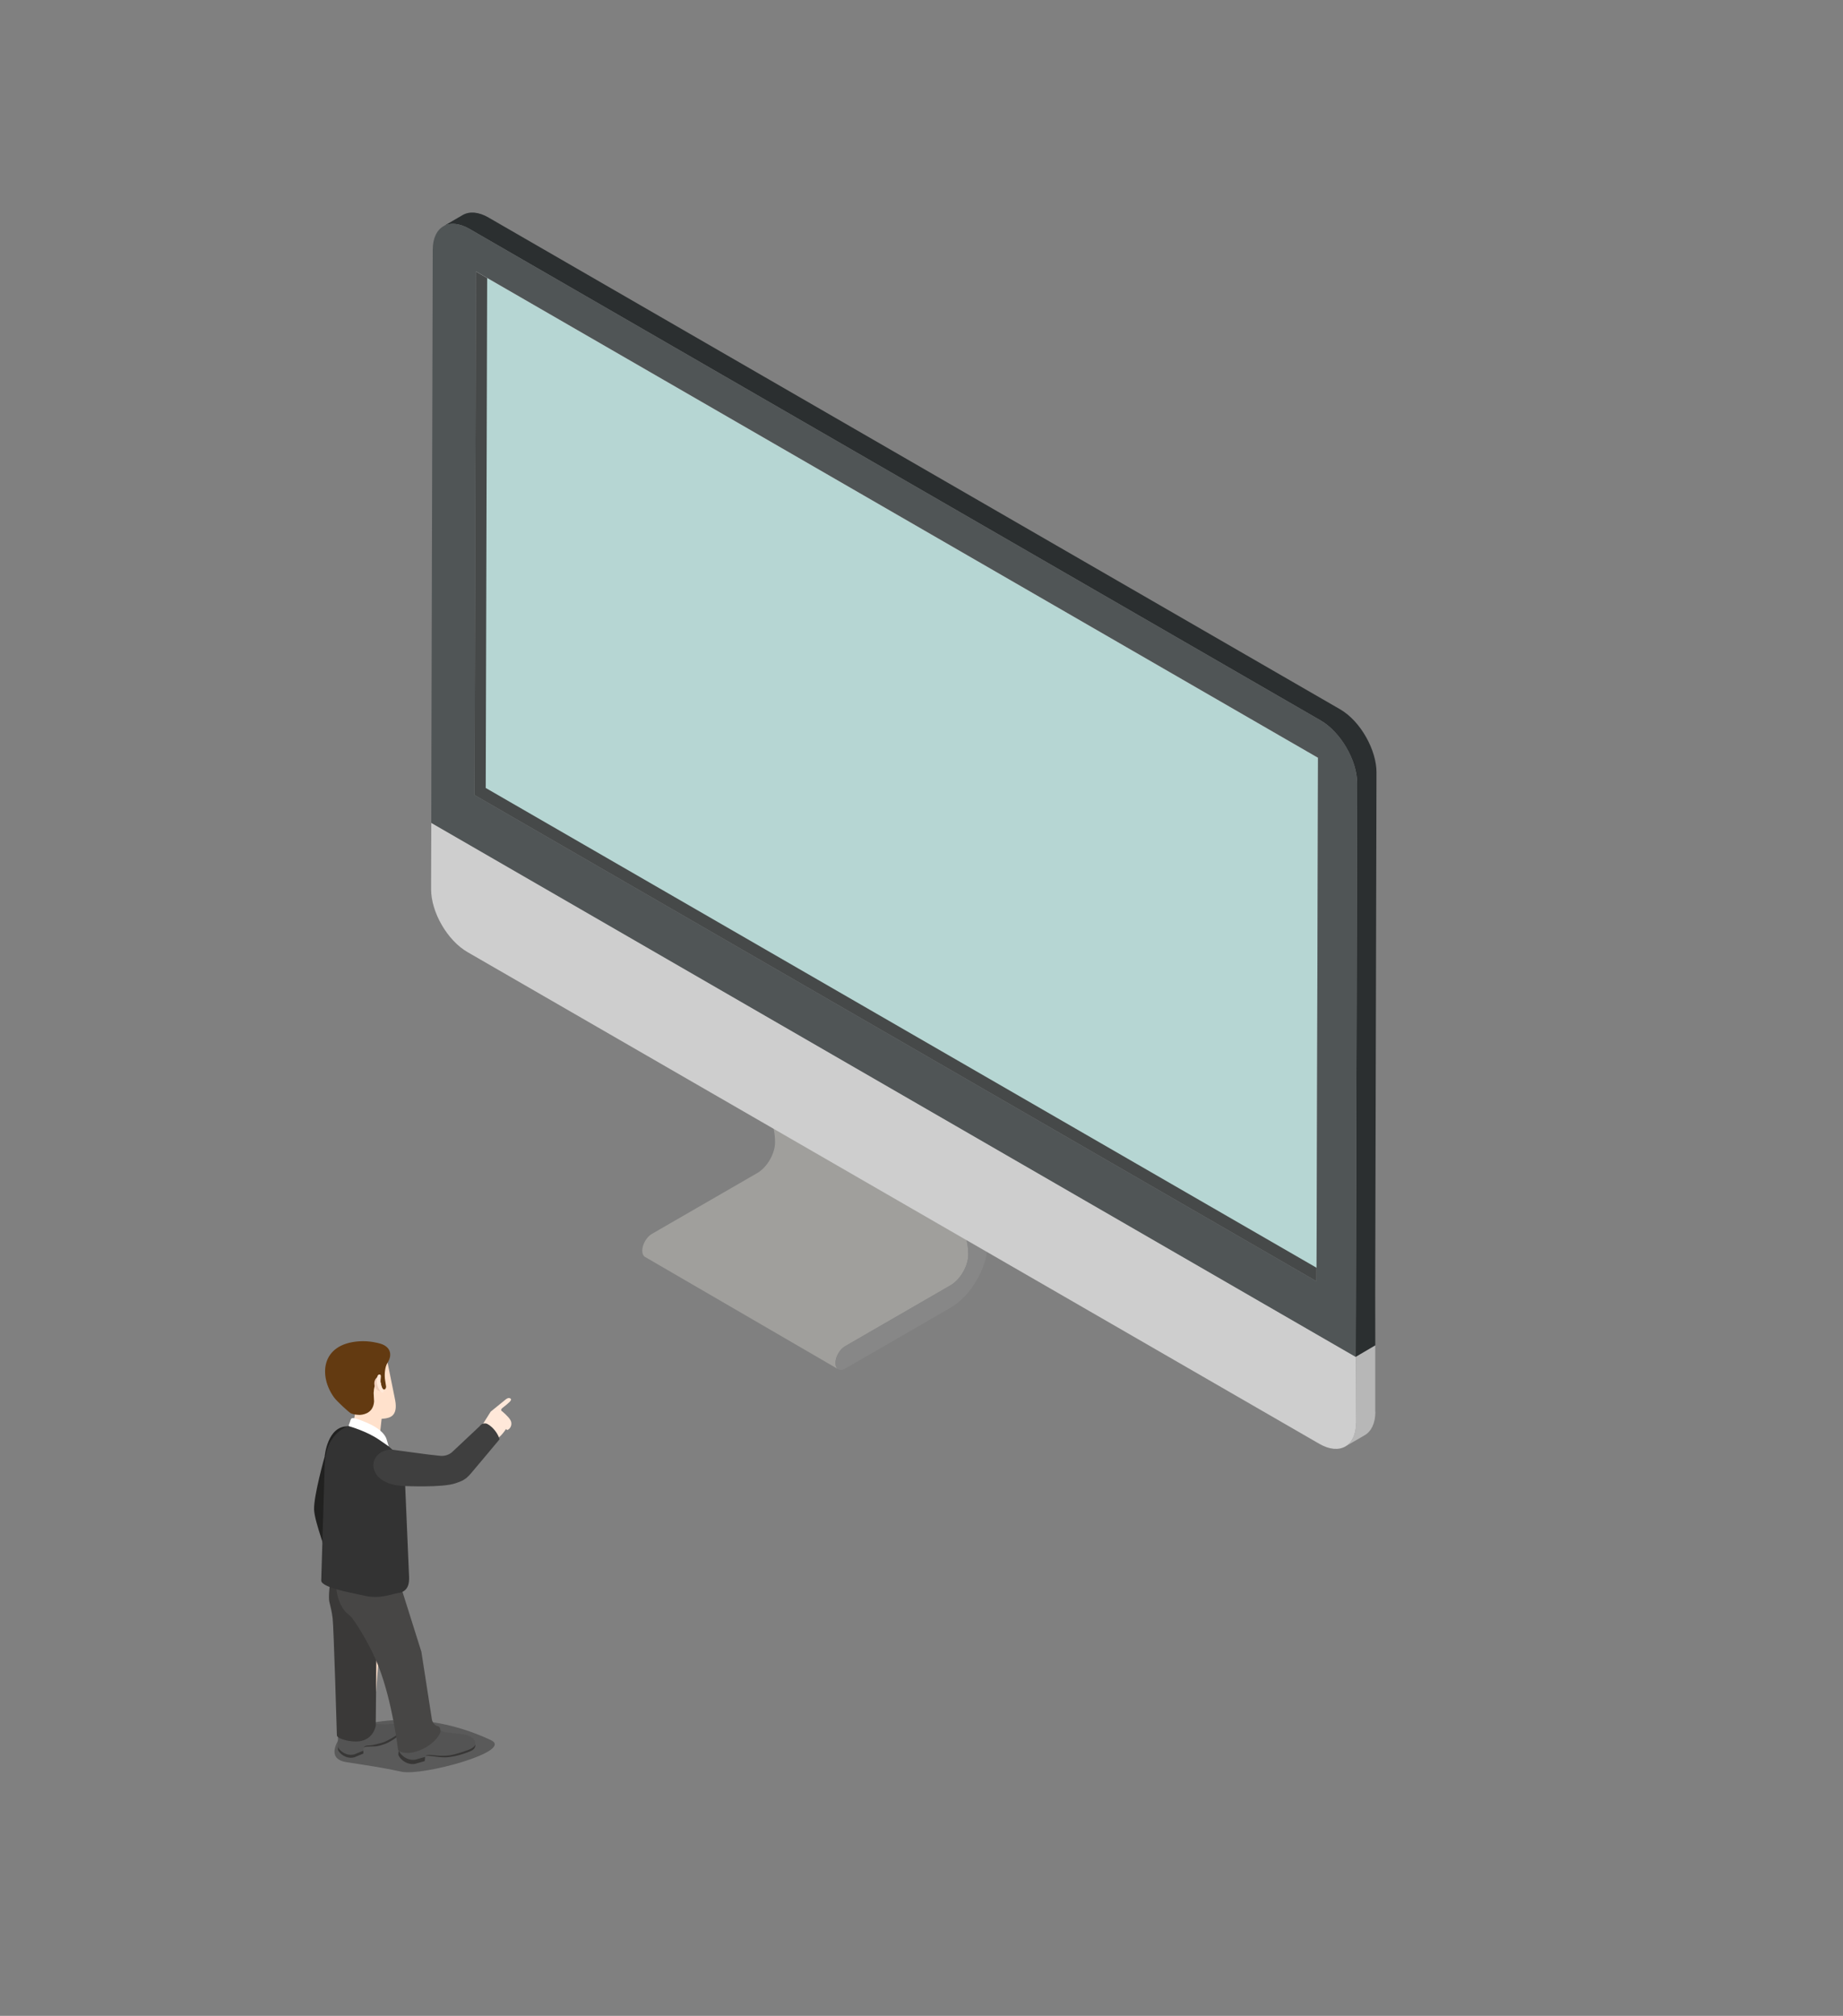 <svg id="eua7cmrp6boj1" xmlns="http://www.w3.org/2000/svg" xmlns:xlink="http://www.w3.org/1999/xlink" viewBox="0 0 646.512 706.977" shape-rendering="geometricPrecision" text-rendering="geometricPrecision" width="646.512" height="706.977"><rect x="0" y="0" width="646.512" height="706.977" fill="#808080" stroke="none"/><style><![CDATA[#eua7cmrp6boj47 {animation: eua7cmrp6boj47_c_o 9000ms linear infinite normal forwards}@keyframes eua7cmrp6boj47_c_o { 0% {opacity: 0} 5.556% {opacity: 0} 27.778% {opacity: 0} 44.444% {opacity: 1} 61.111% {opacity: 1} 88.889% {opacity: 1} 100% {opacity: 0} }#eua7cmrp6boj62 {animation: eua7cmrp6boj62_c_o 9000ms linear infinite normal forwards}@keyframes eua7cmrp6boj62_c_o { 0% {opacity: 0} 5.556% {opacity: 0} 22.222% {opacity: 0} 38.889% {opacity: 1} 61.111% {opacity: 1} 88.889% {opacity: 1} 100% {opacity: 0} }#eua7cmrp6boj75 {animation: eua7cmrp6boj75_c_o 9000ms linear infinite normal forwards}@keyframes eua7cmrp6boj75_c_o { 0% {opacity: 0} 5.556% {opacity: 0} 16.667% {opacity: 0} 33.333% {opacity: 1} 61.111% {opacity: 1} 88.889% {opacity: 1} 100% {opacity: 0} }#eua7cmrp6boj105 {animation: eua7cmrp6boj105_c_o 9000ms linear infinite normal forwards}@keyframes eua7cmrp6boj105_c_o { 0% {opacity: 0} 5.556% {opacity: 0} 22.222% {opacity: 1} 61.111% {opacity: 1} 88.889% {opacity: 1} 100% {opacity: 0} }#eua7cmrp6boj146 {animation: eua7cmrp6boj146_c_o 9000ms linear infinite normal forwards}@keyframes eua7cmrp6boj146_c_o { 0% {opacity: 0} 5.556% {opacity: 0} 44.444% {opacity: 0} 61.111% {opacity: 1} 88.889% {opacity: 1} 100% {opacity: 0} }]]></style><defs><clipPath id="eua7cmrp6boj2"><use id="eua7cmrp6boj3" width="36.082" height="30.769" xlink:href="#null"/></clipPath><clipPath id="eua7cmrp6boj4"><use id="eua7cmrp6boj5" width="39.624" height="13.857" xlink:href="#null"/></clipPath><clipPath id="eua7cmrp6boj6"><use id="eua7cmrp6boj7" width="27.663" height="74.771" xlink:href="#null"/></clipPath><clipPath id="eua7cmrp6boj8"><use id="eua7cmrp6boj9" width="39.875" height="13.795" xlink:href="#null"/></clipPath><clipPath id="eua7cmrp6boj10"><use id="eua7cmrp6boj11" width="47.533" height="16.577" xlink:href="#null"/></clipPath><clipPath id="eua7cmrp6boj12"><use id="eua7cmrp6boj13" width="44.706" height="97.27" xlink:href="#null"/></clipPath><clipPath id="eua7cmrp6boj14"><use id="eua7cmrp6boj15" width="53.765" height="124.41" xlink:href="#null"/></clipPath><path id="eua7cmrp6boj16" d="M407.315,438.539C414.514,447.099,421.719,455.653,428.93,464.202C427.996,463.097,425.693,463.171,422.741,464.628C415.538,456.079,408.342,447.524,401.146,438.969C404.088,437.511,406.387,437.434,407.315,438.539Z" fill="rgb(0,0,0)" stroke="none" stroke-width="1"/><clipPath id="eua7cmrp6boj17"><use id="eua7cmrp6boj18" width="27.784" height="26.845" xlink:href="#null"/></clipPath><clipPath id="eua7cmrp6boj19"><use id="eua7cmrp6boj20" width="30.734" height="37.45" xlink:href="#null"/></clipPath></defs><g id="eua7cmrp6boj21"><g id="eua7cmrp6boj22"><g id="eua7cmrp6boj23"><g id="eua7cmrp6boj24"><g id="eua7cmrp6boj25"><path id="eua7cmrp6boj26" d="M333.76,427.191L265.985,387.807C269.722,389.915,271.87,394.586,271.889,400.609C271.897,404.559,269.103,409.399,265.649,411.394L228.688,432.736C226.803,433.82,225.295,436.462,225.301,438.622C225.301,439.705,225.682,440.47,226.296,440.825L294.069,480.209C293.456,479.853,293.074,479.09,293.074,478.007C293.069,475.846,294.577,473.203,296.46,472.121L333.414,450.779C336.877,448.782,339.669,443.941,339.658,439.994C339.645,433.978,337.499,429.3,333.76,427.191Z" fill="rgb(160,159,156)" stroke="none" stroke-width="1"/><g id="eua7cmrp6boj27"><polygon id="eua7cmrp6boj28" points="307.896,405.263 240.122,365.878 235.326,374.203 303.101,413.59" fill="rgb(33,37,37)" stroke="none" stroke-width="1"/></g><g id="eua7cmrp6boj29"><polygon id="eua7cmrp6boj30" points="355.794,432.558 288.018,393.174 240.122,365.878 307.896,405.263" fill="rgb(28,30,31)" stroke="none" stroke-width="1"/></g><g id="eua7cmrp6boj31"><path id="eua7cmrp6boj32" d="M290.676,391.558L285.881,399.885L333.759,427.192C337.498,429.3,339.644,433.978,339.657,439.995C339.668,443.942,336.876,448.783,333.413,450.78L296.459,472.122C294.576,473.204,293.067,475.847,293.073,478.008C293.08,480.173,294.594,481.063,296.479,479.974L333.439,458.638C340.639,454.474,346.499,444.339,346.473,436.063C346.449,427.975,343.562,421.702,338.572,418.852L290.676,391.558Z" fill="rgb(135,135,135)" stroke="none" stroke-width="1"/></g><path id="eua7cmrp6boj33" d="M162.312,75.422L155.531,79.36C157.861,78.007,161.078,78.195,164.635,80.249L171.409,76.311C167.859,74.258,164.635,74.069,162.312,75.422Z" fill="rgb(105,110,112)" stroke="none" stroke-width="1"/><polygon id="eua7cmrp6boj34" points="173.223,274.877 173.75,91.292 166.969,95.229 166.45,278.815 461.819,449.348 468.593,445.411" fill="rgb(70,73,73)" stroke="none" stroke-width="1"/><path id="eua7cmrp6boj35" d="M482.423,495.143L482.423,471.792L475.612,475.799L475.649,499.105L475.695,499.075C475.68,503.105,474.256,505.943,471.962,507.273L478.743,503.335C481.038,501.995,482.461,499.153,482.473,495.118L482.423,495.143Z" fill="rgb(183,183,183)" stroke="none" stroke-width="1"/><g id="eua7cmrp6boj36"><path id="eua7cmrp6boj37" d="M475.579,475.809L151.293,288.582L151.225,311.796C151.205,319.927,156.933,329.832,164.015,333.918L279.066,400.315L348.633,440.463L462.847,506.378C469.929,510.464,475.674,507.186,475.7,499.053L475.579,475.809Z" fill="rgb(206,206,206)" stroke="none" stroke-width="1"/></g><g id="eua7cmrp6boj38"><polygon id="eua7cmrp6boj39" points="170.908,92.756 170.388,276.349 465.757,446.874 466.277,263.289" fill="rgb(182,214,211)" stroke="none" stroke-width="1"/></g><g id="eua7cmrp6boj40"><polygon id="eua7cmrp6boj41" points="461.819,449.348 468.593,445.411 469.113,261.825 462.339,265.763" fill="rgb(170,170,170)" stroke="none" stroke-width="1"/></g><g id="eua7cmrp6boj42"><polygon id="eua7cmrp6boj43" points="462.339,265.763 469.113,261.825 173.75,91.292 166.969,95.229" fill="rgb(242,242,242)" stroke="none" stroke-width="1"/></g><path id="eua7cmrp6boj44" d="M482.866,270.846C482.889,263.315,477.483,253.029,470.095,248.753L171.409,76.311C167.859,74.258,164.635,74.069,162.312,75.422L155.531,79.36C157.861,78.007,161.078,78.195,164.635,80.249L463.317,252.691C470.056,256.58,476.113,266.532,476.088,274.784L475.631,457.419L475.561,475.849L482.442,471.811L482.412,453.479L482.866,270.846Z" fill="rgb(43,47,48)" stroke="none" stroke-width="1"/><g id="eua7cmrp6boj45"><path id="eua7cmrp6boj46" d="M463.316,252.691C470.396,256.78,476.112,266.67,476.087,274.784L475.63,457.419L475.623,460.617L475.611,475.899L151.293,288.582C151.304,285.79,151.181,307.707,151.801,87.561C151.825,79.447,157.573,76.174,164.635,80.249L463.316,252.691ZM166.45,278.815L461.82,449.348L462.34,265.764L166.969,95.229L166.45,278.815L166.45,278.815Z" fill="rgb(80,85,86)" stroke="none" stroke-width="1"/></g></g><g id="eua7cmrp6boj47" opacity="0"><g id="eua7cmrp6boj48"><path id="eua7cmrp6boj49" d="M222.302,233.38C225.263,245.738,233.922,258.44,244.17,264.355C246.66,265.793,249.059,266.724,251.305,267.179L262.239,312.841L265.007,324.402C257.965,322.951,250.824,320.071,243.81,316.021C214.99,299.383,188.251,262.971,178.682,224.404L182.595,225.209L222.302,233.38Z" fill="rgb(33,121,170)" stroke="none" stroke-width="1"/></g><g id="eua7cmrp6boj50"><path id="eua7cmrp6boj51" d="M186.333,170.781L192.102,177.517L223.593,214.275C222.08,216.924,221.223,220.393,221.212,224.577C221.205,227.425,221.587,230.393,222.303,233.38L182.595,225.21C177.536,204.25,178.396,184.488,186.333,170.781Z" fill="rgb(214,58,58)" stroke="none" stroke-width="1"/></g><g id="eua7cmrp6boj52"><path id="eua7cmrp6boj53" d="M260.45,266.02L285.705,309.763C279.209,313.519,271.192,314.655,262.239,312.842L251.305,267.18C254.789,267.888,257.91,267.458,260.45,266.02Z" fill="rgb(33,121,170)" stroke="none" stroke-width="1"/></g><g id="eua7cmrp6boj54"><path id="eua7cmrp6boj55" d="M244.32,211.409C250.698,215.091,256.46,221.4,260.616,228.618C264.75,235.801,267.298,243.883,267.279,251.175C267.258,258.502,264.651,263.642,260.449,266.02C257.909,267.459,254.788,267.889,251.304,267.18C249.058,266.724,246.659,265.794,244.169,264.356C233.921,258.441,225.263,245.739,222.301,233.381C221.584,230.394,221.203,227.426,221.21,224.578C221.222,220.394,222.079,216.926,223.591,214.276C227.369,207.667,235.237,206.165,244.32,211.409Z" fill="rgb(199,229,216)" stroke="none" stroke-width="1"/></g><g id="eua7cmrp6boj56"><path id="eua7cmrp6boj57" d="M244.423,170.938L244.32,211.408C235.237,206.164,227.368,207.667,223.592,214.275L192.101,177.517C201.869,161.319,221.651,157.791,244.423,170.938Z" fill="rgb(239,204,58)" stroke="none" stroke-width="1"/></g><g id="eua7cmrp6boj58"><path id="eua7cmrp6boj59" d="M244.453,164.36C262.165,174.586,278.198,191.976,289.899,211.93L260.617,228.617C256.46,221.399,250.699,215.09,244.321,211.408L244.434,170.944L244.453,164.36Z" fill="rgb(33,121,170)" stroke="none" stroke-width="1"/></g><g id="eua7cmrp6boj60"><path id="eua7cmrp6boj61" d="M293.745,209.738C321.039,257.015,321.084,307.98,294.027,324.177L285.704,309.762L260.45,266.02C264.651,263.642,267.259,258.502,267.28,251.175C267.3,243.883,264.752,235.8,260.617,228.618L289.899,211.931L293.745,209.738Z" fill="rgb(247,139,11)" stroke="none" stroke-width="1"/></g></g><g id="eua7cmrp6boj62" opacity="0"><g id="eua7cmrp6boj63"><path id="eua7cmrp6boj64" d="M398.38,381.971C401.082,386.082,404.536,389.608,408.312,391.786C409.401,392.414,410.465,392.9,411.492,393.254L413.746,402.527C411.944,401.998,410.097,401.189,408.226,400.109C402.627,396.877,397.336,391.536,393.164,384.944L398.38,381.971Z" fill="rgb(45,62,80)" stroke="none" stroke-width="1"/></g><g id="eua7cmrp6boj65"><path id="eua7cmrp6boj66" d="M392.72,366.638C393.038,370.348,394.243,374.266,396.069,377.942L390.843,380.92C387.598,374.734,385.681,368.278,385.333,362.373L392.72,366.638Z" fill="rgb(53,152,219)" stroke="none" stroke-width="1"/></g><g id="eua7cmrp6boj67"><path id="eua7cmrp6boj68" d="M406.646,346.242L406.623,354.711C399.296,351.442,393.478,354.824,392.72,362.845L385.33,358.58C385.717,352.394,388.076,347.798,392.074,345.52C396.019,343.267,401.144,343.536,406.646,346.242Z" fill="rgb(232,76,61)" stroke="none" stroke-width="1"/></g><g id="eua7cmrp6boj69"><path id="eua7cmrp6boj70" d="M421.443,391.278L427.912,398.829C426.963,400.052,425.835,401.034,424.551,401.772C422.331,403.036,419.761,403.511,416.886,403.181L414.63,393.913C417.411,394.119,419.772,393.185,421.443,391.278Z" fill="rgb(249,153,31)" stroke="none" stroke-width="1"/></g><g id="eua7cmrp6boj71"><path id="eua7cmrp6boj72" d="M420.278,357.821C421.879,359.858,423.358,362.045,424.688,364.345C431.415,375.996,433.247,388.598,429.475,396.367L422.986,388.791C423.696,387.145,424.092,385.134,424.099,382.79C424.118,376.408,421.248,369.135,416.911,363.409L420.278,357.821Z" fill="rgb(20,167,151)" stroke="none" stroke-width="1"/></g><g id="eua7cmrp6boj73"><path id="eua7cmrp6boj74" d="M409.938,348.135C412.477,349.802,414.979,351.927,417.312,354.403L413.956,359.986C412.682,358.696,411.326,357.547,409.915,356.577L409.938,348.135Z" fill="rgb(45,62,80)" stroke="none" stroke-width="1"/></g></g><g id="eua7cmrp6boj75" opacity="0"><g id="eua7cmrp6boj76"><g id="eua7cmrp6boj77"><polygon id="eua7cmrp6boj78" points="365.567,284.166 365.517,302.133 353.65,295.282 353.702,277.315" fill="rgb(45,62,80)" stroke="none" stroke-width="1"/></g><g id="eua7cmrp6boj79"><polygon id="eua7cmrp6boj80" points="350.598,230.518 350.42,293.417 349.477,292.872 349.471,294.907 350.413,295.451 348.718,294.471 348.9,229.539" fill="rgb(24,33,43)" stroke="none" stroke-width="1"/></g><g id="eua7cmrp6boj81"><polygon id="eua7cmrp6boj82" points="383.041,268.951 382.918,312.18 371.051,305.328 371.173,262.099" fill="rgb(249,153,31)" stroke="none" stroke-width="1"/></g><g id="eua7cmrp6boj83"><polygon id="eua7cmrp6boj84" points="400.425,286.959 400.325,322.229 388.45,315.375 388.55,280.103" fill="rgb(53,152,219)" stroke="none" stroke-width="1"/></g><g id="eua7cmrp6boj85"><polygon id="eua7cmrp6boj86" points="438.559,344.303 438.553,346.338 350.413,295.451 349.471,294.907 349.477,292.872 350.42,293.417 353.65,295.282 365.517,302.133 371.051,305.328 382.918,312.18 388.45,315.375 400.325,322.229 405.859,325.424 417.725,332.275 423.259,335.47 435.125,342.322" fill="rgb(24,33,43)" stroke="none" stroke-width="1"/></g><g id="eua7cmrp6boj87"><polygon id="eua7cmrp6boj88" points="417.885,275.913 417.725,332.275 405.859,325.424 406.019,269.061" fill="rgb(235,75,72)" stroke="none" stroke-width="1"/></g><g id="eua7cmrp6boj89"><polygon id="eua7cmrp6boj90" points="435.328,270.9 435.125,342.322 423.259,335.47 423.461,264.048" fill="rgb(126,40,39)" stroke="none" stroke-width="1"/></g></g><g id="eua7cmrp6boj91"><polygon id="eua7cmrp6boj92" points="345.723,228.284 345.716,230.458 341.47,228.006 341.475,225.832" fill="rgb(111,111,111)" stroke="none" stroke-width="1"/></g><g id="eua7cmrp6boj93"><polygon id="eua7cmrp6boj94" points="345.694,238.648 345.687,240.822 341.44,238.37 341.446,236.196" fill="rgb(111,111,111)" stroke="none" stroke-width="1"/></g><g id="eua7cmrp6boj95"><polygon id="eua7cmrp6boj96" points="345.663,249.006 345.657,251.188 341.41,248.735 341.416,246.553" fill="rgb(111,111,111)" stroke="none" stroke-width="1"/></g><g id="eua7cmrp6boj97"><polygon id="eua7cmrp6boj98" points="345.634,259.37 345.628,261.551 341.382,259.099 341.388,256.918" fill="rgb(111,111,111)" stroke="none" stroke-width="1"/></g><g id="eua7cmrp6boj99"><polygon id="eua7cmrp6boj100" points="345.605,269.735 345.599,271.916 341.352,269.465 341.357,267.283" fill="rgb(111,111,111)" stroke="none" stroke-width="1"/></g><g id="eua7cmrp6boj101"><polygon id="eua7cmrp6boj102" points="345.576,280.099 345.569,282.272 341.321,279.821 341.327,277.646" fill="rgb(111,111,111)" stroke="none" stroke-width="1"/></g><g id="eua7cmrp6boj103"><polygon id="eua7cmrp6boj104" points="345.545,290.463 345.541,292.638 341.293,290.185 341.299,288.011" fill="rgb(111,111,111)" stroke="none" stroke-width="1"/></g></g><g id="eua7cmrp6boj105" opacity="0"><g id="eua7cmrp6boj106"><g id="eua7cmrp6boj107"><path id="eua7cmrp6boj108" d="M340.968,318.179L340.908,338.602L358.762,348.908C358.731,360.195,350.741,364.747,340.919,359.077C331.105,353.409,323.166,339.66,323.198,328.375C323.23,317.127,331.177,312.57,340.968,318.179Z" fill="rgb(221,98,88)" stroke="none" stroke-width="1"/></g></g><g id="eua7cmrp6boj109"><g id="eua7cmrp6boj110"><path id="eua7cmrp6boj111" d="M343.986,316.536C353.806,322.206,361.74,335.945,361.708,347.229L343.855,336.921L343.913,316.499L343.986,316.536Z" fill="rgb(106,194,206)" stroke="none" stroke-width="1"/></g></g></g></g></g><g id="eua7cmrp6boj112"><path id="eua7cmrp6boj113" d="M119.735,608.707C119.735,608.707,113.277,616.714,121.544,618.005C129.811,619.296,133.685,619.813,140.919,621.364C148.152,622.915,180.546,614.172,172.176,610.257C144.018,597.082,120.51,605.865,119.735,608.707Z" opacity="0.3" fill="rgb(0,0,0)" stroke="none" stroke-width="1"/><g id="eua7cmrp6boj114"><g id="eua7cmrp6boj115"><path id="eua7cmrp6boj116" d="M153.275,605.779C153.275,605.779,154.132,607.085,156.183,607.47C157.449,607.704,161.614,608.139,161.614,608.139C163.68,608.349,166.194,608.955,166.63,610.975C166.63,610.975,166.792,611.991,166.725,612.319C166.49,613.46,165.397,613.928,164.068,614.432C164.068,614.432,161.652,615.346,159.573,615.773C156.891,616.324,155.4,616.277,153.451,616.02C153.451,616.02,150.99,615.65,150.001,615.666C148.905,615.685,149.106,616.48,149,617.513L145.531,618.493C142.051,619.01,139.678,615.917,139.758,615.124L140.546,607.434L153.275,605.779Z" fill="rgb(84,84,84)" stroke="none" stroke-width="1"/><g id="eua7cmrp6boj117"><path id="eua7cmrp6boj118" d="M151.221,615.483C152.161,615.558,154.888,615.991,157.655,615.616C160.272,615.261,164.459,613.639,164.459,613.639C165.636,613.195,166.631,612.448,166.703,611.764C166.728,612.025,166.743,612.292,166.711,612.435C166.479,613.574,165.386,614.044,164.059,614.548C164.059,614.548,161.64,615.462,159.565,615.889C156.879,616.44,155.388,616.389,153.441,616.134C153.441,616.134,150.617,615.791,150.514,615.779C149.864,615.693,149.226,615.879,149.217,615.996C149.236,615.938,149.485,615.341,151.221,615.483Z" fill="rgb(56,55,54)" stroke="none" stroke-width="1"/><path id="eua7cmrp6boj119" d="M145.68,617.132L149.119,616.157C149.088,616.501,149.02,617.301,148.988,617.626L145.518,618.612C142.039,619.125,139.668,616.03,139.748,615.238L139.907,613.763C139.826,614.556,142.199,617.648,145.68,617.132Z" fill="rgb(56,55,54)" stroke="none" stroke-width="1"/></g></g><g id="eua7cmrp6boj120"><path id="eua7cmrp6boj121" d="M130.351,602.44C130.351,602.44,130.634,604.467,132.596,604.639C133.805,604.743,135.554,604.791,135.554,604.791C137.626,604.404,140.219,604.442,140.697,605.984C140.697,605.984,140.916,606.588,140.884,606.917C140.776,608.053,141.178,607.103,139.625,608.489C139.625,608.489,136.674,610.713,134.853,611.57C132.56,612.649,131.376,612.689,130.637,612.612C130.637,612.612,129.154,612.318,128.227,612.432C127.2,612.557,127.463,613.856,127.463,614.872L124.302,616.18C121.083,617.033,118.56,614.245,118.56,613.462L118.56,605.329L130.351,602.44Z" fill="rgb(84,84,84)" stroke="none" stroke-width="1"/><g id="eua7cmrp6boj122"><path id="eua7cmrp6boj123" d="M129.353,612.132C130.241,612.113,131.27,611.961,133.927,611.225C136.146,610.611,139.403,608.338,139.403,608.338C140.179,607.759,140.812,607.051,140.809,606.379C140.857,606.63,140.874,606.89,140.883,607.032C140.954,608.068,140.049,608.636,139.302,609.155C139.302,609.155,136.76,611.063,134.852,611.687C132.385,612.497,132.005,612.417,130.893,612.458C130.893,612.458,129.486,612.523,128.554,612.566C128.135,612.585,127.553,612.83,127.553,612.944C127.572,612.889,127.71,612.165,129.353,612.132Z" fill="rgb(56,55,54)" stroke="none" stroke-width="1"/><path id="eua7cmrp6boj124" d="M124.301,615.273L127.435,613.976C127.439,614.31,127.462,614.663,127.462,614.988L124.301,616.295C121.082,617.145,118.559,614.361,118.559,613.578L118.559,612.555C118.559,613.338,121.083,616.122,124.301,615.273Z" fill="rgb(56,55,54)" stroke="none" stroke-width="1"/></g></g><g id="eua7cmrp6boj125"><path id="eua7cmrp6boj126" d="M119.711,555.335C119.782,556.75,121.735,557.583,123.023,557.518C123.473,557.497,123.873,560.137,124.582,561.094C125.328,562.102,126.369,561.424,126.529,561.106C126.654,560.859,125.278,557.043,124.967,556.07C123.932,552.826,122.603,552.773,121.314,552.837C120.028,552.896,119.642,553.921,119.711,555.335Z" fill="rgb(255,232,217)" stroke="none" stroke-width="1"/><path id="eua7cmrp6boj127" d="M119.936,552.432C118.485,552.445,115.678,549.676,115.678,549.676C115.678,549.676,115.617,549.318,115.512,548.693C114.92,545.163,110.319,533.849,110.178,529.4C110.025,524.518,113.893,510.851,113.893,510.851C113.893,510.851,114.76,499.931,122.159,500.235C126.629,500.421,124.312,506.837,124.354,510.752C124.389,513.834,122.807,529.482,122.807,529.482L123.794,548.706C123.793,548.705,122.767,552.405,119.936,552.432Z" fill="rgb(33,33,32)" stroke="none" stroke-width="1"/><path id="eua7cmrp6boj128" d="M117.977,553.042L121.689,552.817L123.311,557.144L123.345,557.866L123.063,563.647C123.063,563.647,123.147,566.437,120.188,566.621C118.253,566.736,119.978,566.632,119.978,566.632C117.328,566.793,116.949,563.955,116.949,563.955L115.895,556.56C115.766,554.986,116.274,553.146,117.977,553.042Z" fill="rgb(255,232,217)" stroke="none" stroke-width="1"/><path id="eua7cmrp6boj129" d="M124.553,552.946C124.562,553.594,123.141,554.88,121.238,555.074C118.764,555.328,117.595,554.87,117.595,554.87C116.447,554.482,115.817,554.037,115.718,553.227C115.718,553.227,115.339,550.247,115.265,549.304C115.218,548.695,115.512,548.692,115.512,548.692C115.512,548.692,115.567,549.173,115.67,549.341C116.049,549.975,117.111,550.818,119.543,550.875C123.367,550.964,123.794,548.704,123.794,548.704C124.351,548.7,124.535,548.945,124.515,549.588L124.553,552.946Z" fill="rgb(228,239,244)" stroke="none" stroke-width="1"/></g><path id="eua7cmrp6boj130" d="M116.839,553.126C116.839,553.126,115.104,544.98,125.195,544.98C133.188,544.98,133.188,553.465,133.188,553.465L129.146,607.498L119.165,607.498L116.839,553.126Z" fill="rgb(232,197,172)" stroke="none" stroke-width="1"/><path id="eua7cmrp6boj131" d="M128.241,474.549L134.954,472.912L138.496,490.429C139.61,495.428,137.752,496.767,136.267,497.205C133.182,498.117,129.25,497.358,127.23,496.83C123.314,495.808,121.739,490.043,121.578,489.585L117.226,478.452L128.241,474.549Z" fill="rgb(255,225,204)" stroke="none" stroke-width="1"/><path id="eua7cmrp6boj132" d="M123.699,500.62L125.548,489.988L134.486,492.068L133.331,502.392C133.331,503.863,138.916,516.558,138.916,521.127L122.026,515.698C122.026,513.753,123.699,500.62,123.699,500.62Z" fill="rgb(255,225,204)" stroke="none" stroke-width="1"/><path id="eua7cmrp6boj133" d="M135.817,540.305L135.817,544.981C135.817,548.455,134.988,554.344,134.988,554.344L119.014,554.953C117.002,554.548,116.241,551.802,116.241,549.035L116.241,540.305L135.817,540.305Z" fill="rgb(20,84,109)" stroke="none" stroke-width="1"/><path id="eua7cmrp6boj134" d="M116.839,553.126C116.839,553.126,117.502,547.465,124.544,547.465C125.483,547.465,124.544,547.455,127.318,547.463C134.049,547.484,134.989,554.344,134.989,554.344L130.794,607.3L120.107,607.499L116.839,553.126Z" fill="rgb(255,225,204)" stroke="none" stroke-width="1"/><path id="eua7cmrp6boj135" d="M132.766,471.057C137.082,472.02,137.792,475.136,135.892,478.029C135.028,479.343,134.771,482.158,135.105,484.132L135.399,485.999C135.614,486.646,135.019,487.861,134.267,487.042C133.426,486.125,133.973,485.082,133.333,484.677C132.688,484.264,131.277,484.464,131.069,488.495L131.223,491.526C130.96,495.084,128.365,496.061,126.323,496.214C126.323,496.214,124.241,496.26,123.007,495.612C122.404,495.297,118.225,491.523,117.173,490.075C111.864,482.772,112.367,471.342,125.973,470.406C129.639,470.154,132.766,471.057,132.766,471.057Z" fill="rgb(99,58,17)" stroke="none" stroke-width="1"/><path id="eua7cmrp6boj136" d="M132.321,549.727L131.804,605.266C131.804,605.266,130.951,610.755,124.893,610.755C121.504,610.755,118.267,609.566,118.177,608.625C118.177,608.625,117.062,570.394,116.683,567.55C116.304,564.71,116.175,564.578,115.53,561.737C114.884,558.895,116.821,547.79,116.821,547.79L132.321,549.727Z" fill="rgb(58,57,56)" stroke="none" stroke-width="1"/><path id="eua7cmrp6boj137" d="M139.807,553.868L147.82,579.304L151.501,603.004C151.521,602.969,151.744,604.992,153.73,605.44C154.304,605.57,154.575,606.578,154.521,607.316C154.448,608.301,151.597,612.973,144.957,614.562C142.935,615.041,139.603,614.68,139.603,613.453C139.603,613.453,137.667,597.019,132.903,584.728C129.186,575.141,123.736,567.744,123.453,567.378C122.807,566.538,121.559,565.826,120.784,564.794C117.219,560.039,117.942,553.815,117.942,553.815L139.807,553.868Z" fill="rgb(71,70,69)" stroke="none" stroke-width="1"/><path id="eua7cmrp6boj138" d="M139.417,510.019C141.391,512.056,142.152,514.315,142.152,521.475L143.512,553.293C143.512,554.537,143.614,558.244,139.568,558.709C137.554,558.936,133.178,561.042,127.244,559.484C125.358,558.99,112.685,556.944,112.685,554.323L113.891,514.026C114.194,501.585,123.007,499.926,123.007,499.926L131.526,502.903L139.417,510.019Z" fill="rgb(51,51,51)" stroke="none" stroke-width="1"/><g id="eua7cmrp6boj139"><path id="eua7cmrp6boj140" d="M124.663,497.461C123.464,497.177,123.161,497.385,122.93,498.117C122.703,498.838,122.708,498.883,122.428,499.58C122.197,500.157,122.468,500.198,122.468,500.198C122.468,500.198,128.478,501.852,132.945,504.896C136.122,507.06,136.365,507.266,136.365,507.266L135.623,504.828C135.045,502.749,132.638,500.695,129.056,499.118C129.056,499.119,126.126,497.808,124.663,497.461Z" fill="rgb(255,255,255)" stroke="none" stroke-width="1"/></g><path id="eua7cmrp6boj141" d="M172.495,504.361L168.985,501.673L168.694,500.545L172.127,495.078L177.479,490.728C177.479,490.728,178.564,489.834,179.213,490.624C179.566,491.052,178.602,491.958,176.311,493.728C175.231,494.562,176.189,494.986,176.189,494.986C177.859,496.427,179.178,497.768,179.353,498.831C179.613,500.429,178.503,501.349,177.974,501.51C177.838,501.551,177.522,501.163,177.522,501.163C175.834,503.599,173.998,505.622,172.495,504.361Z" fill="rgb(255,232,217)" stroke="none" stroke-width="1"/><g id="eua7cmrp6boj142"><path id="eua7cmrp6boj143" d="M132.535,482.872C132.535,482.872,131.233,483.547,131.306,485.286C131.36,486.513,132.066,487.313,132.374,487.515C133.2,488.053,133.863,488.003,133.863,488.003C133.863,488.003,132.943,485.328,132.803,484.826C132.664,484.324,132.535,482.872,132.535,482.872Z" fill="rgb(239,207,189)" stroke="none" stroke-width="1"/><path id="eua7cmrp6boj144" d="M132.989,482.07C132.989,482.07,133.76,481.765,133.584,483.079C133.404,484.39,133.498,485.112,133.692,485.754C133.868,486.339,134.59,488.029,134.59,488.029C134.59,488.029,134.339,488.911,133.504,488.013C133.108,487.586,132.638,486.674,132.25,485.429C132.091,484.928,132.051,482.104,132.989,482.07Z" fill="rgb(255,232,217)" stroke="none" stroke-width="1"/></g><path id="eua7cmrp6boj145" d="M173.128,501.118C174.906,503.097,175.236,504.771,175.236,504.771C175.236,504.771,166.345,515.429,165.112,516.841C163.336,518.875,162.152,519.426,159.634,520.249C154.992,521.768,142.03,521.165,142.03,521.165C142.03,521.165,133.151,521.286,131.248,515.52C129.848,511.267,133.96,507.966,137.848,508.44C141.475,508.882,149.985,510.18,154.486,510.578C156.152,510.724,157.813,510.123,158.964,508.913L168.295,500.154C168.295,500.154,168.896,499.069,170.357,499.204C171.149,499.278,172.464,500.378,173.128,501.118Z" fill="rgb(63,63,63)" stroke="none" stroke-width="1"/></g></g><g id="eua7cmrp6boj146" opacity="0"><path id="eua7cmrp6boj147" d="M326.163,582.755C322.122,583.105,322.473,584.598,313.247,590.134C306.538,594.158,298.75,597.514,299.279,592.241C299.805,586.97,309.821,573.265,319.836,570.365C333.782,566.328,352.344,576.252,350.236,579.152C348.127,582.052,336.65,581.84,326.163,582.755Z" opacity="0.3" fill="rgb(0,0,0)" stroke="none" stroke-width="1"/><path id="eua7cmrp6boj148" d="M522.322,615.251C522.322,615.251,550.5,622.197,542.09,628.692C521.269,644.77,487.795,638.444,488.321,630.538C488.848,622.63,508.617,623.949,514.678,620.785C520.741,617.623,516.787,615.777,522.322,615.251Z" opacity="0.3" fill="rgb(0,0,0)" stroke="none" stroke-width="1"/><path id="eua7cmrp6boj149" d="M344.369,436.2C345.674,436.584,346.364,437.23,346.364,437.23C346.364,437.23,347.358,438.077,347.263,439.001C346.778,443.803,343.463,456.479,340.309,464.189C338.392,468.867,331.887,482.468,331.887,482.468C331.887,482.468,329.204,488.436,324.214,485.521C320.554,483.386,320.001,473.642,322.751,470.669C323.843,469.489,329.648,463.382,332.187,457.475C334.416,452.286,339.13,437.241,339.13,437.241C339.13,437.241,340.47,435.051,344.369,436.2Z" fill="rgb(56,55,54)" stroke="none" stroke-width="1"/><path id="eua7cmrp6boj150" d="M341.987,518.537C341.987,518.537,339.253,516.089,333.851,516.089C328.452,516.089,327.444,515.873,327.444,515.873L329.604,494.133C329.604,494.133,340.475,508.674,341.339,512.13C342.203,515.587,341.987,518.537,341.987,518.537Z" fill="rgb(20,20,19)" stroke="none" stroke-width="1"/><path id="eua7cmrp6boj151" d="M312.938,581.505C312.938,581.505,313.631,583.086,312.69,585.469C312.69,585.469,311.552,586.356,311.371,586.539C310.309,587.6,306.781,593.185,303.615,593.33C300.158,593.487,299.947,590.786,300.324,589.111C300.516,588.257,304.531,579.131,304.531,579.131L312.938,581.505Z" fill="rgb(40,40,39)" stroke="none" stroke-width="1"/><path id="eua7cmrp6boj152" d="M336.971,569.394L337.908,570.737C337.908,570.737,348.149,575.55,348.743,575.767C349.134,575.91,349.789,576.397,349.769,577.116C349.765,577.399,349.749,577.577,349.573,577.838C348.938,578.75,347.62,579.093,346.421,579.385C343.147,580.176,333.537,578.074,333.234,577.84C333.234,577.84,332.254,577.63,332.012,578.113C331.926,578.287,331.978,578.966,331.959,578.972L328.497,577.829C328.322,577.743,327.972,576.087,327.877,575.35L327.255,570.454L336.971,569.394Z" fill="rgb(35,31,32)" stroke="none" stroke-width="1"/><g id="eua7cmrp6boj153"><path id="eua7cmrp6boj154" d="M349.588,577.438C348.762,578.484,347.522,578.87,346.314,579.115C342.364,579.913,333.128,577.673,333.128,577.673C332.336,577.569,332.008,577.846,331.954,578.316L331.959,578.973C331.993,578.966,333.064,578.248,333.05,578.244C333.05,578.244,341.722,580.464,345.61,580.031C346.837,579.894,348.907,579.164,349.627,578.034C349.752,577.838,349.898,577.348,349.745,577.008C349.729,577.068,349.628,577.391,349.588,577.438Z" fill="rgb(40,40,39)" stroke="none" stroke-width="1"/></g><path id="eua7cmrp6boj155" d="M336.544,513.159L337.737,569.716C337.799,571.599,336.958,572.196,336.795,572.352C335.031,574.043,328.022,576.487,326.991,574.078L321.325,514.291L336.544,513.159Z" fill="rgb(20,20,19)" stroke="none" stroke-width="1"/><path id="eua7cmrp6boj156" d="M329.533,515.154L313.884,581.452C313.74,582.569,313.179,582.898,312.189,583.146C306.476,584.592,304.156,582.582,304.156,582.582C303.073,582.043,303.137,581.158,303.086,580.636L312.109,514.865L329.533,515.154Z" fill="rgb(56,55,54)" stroke="none" stroke-width="1"/><path id="eua7cmrp6boj157" d="M312.246,477.224C312.246,477.224,314.267,472.656,316.421,471.572C318.577,470.488,325.822,470.167,325.822,470.167C325.822,470.167,330.497,478.153,330.592,478.721C330.684,479.289,338.532,488.804,336.589,515.011C336.22,519.981,318.411,519.361,318.411,519.361L312.246,477.224Z" fill="rgb(218,222,224)" stroke="none" stroke-width="1"/><path id="eua7cmrp6boj158" d="M315.893,456.418C317.879,456.091,318.416,457.958,318.416,457.958L319.073,461.944C319.073,461.944,319.121,462.828,318.394,463.105C317.306,463.52,316.653,462.615,315.969,461.611C315.927,461.553,315.021,460.058,314.968,459.968C314.191,458.703,314.016,456.729,315.893,456.418Z" fill="rgb(255,232,217)" stroke="none" stroke-width="1"/><path id="eua7cmrp6boj159" d="M305.053,522.642L307.042,502.426L303.816,485.192L314.966,472.395L314.983,472.386C314.841,472.538,314.574,472.826,314.087,473.342C314.017,473.354,315.793,475.415,318.051,479.032C319.039,480.614,321.906,492.789,323.433,498.392L325.385,520.509C325.859,524.872,322.99,525.521,321.973,525.88C320.748,526.313,316.141,525.665,316.141,525.665C309.518,524.658,304.935,522.254,305.053,522.642Z" fill="rgb(40,40,39)" stroke="none" stroke-width="1"/><path id="eua7cmrp6boj160" d="M329.821,479.155C326.801,473.544,324.929,469.961,323.707,468.848C324.715,468.462,328.344,467.094,328.387,467.05C328.512,466.924,335.307,474.212,337.299,482.588C339.811,493.178,343.107,514.795,343.107,514.795C343.295,515.941,343.412,517.316,342.344,518.477C342.344,518.477,339.323,520.915,338.028,521.49C338.027,521.49,338.027,494.419,329.821,479.155Z" fill="rgb(40,40,39)" stroke="none" stroke-width="1"/><path id="eua7cmrp6boj161" d="M324.544,470.377L323.483,468.724C323.483,468.724,323.903,468.894,324.564,469.149C325.675,469.578,327.732,471.525,327.732,471.525L330.972,474.475C331.399,475.283,332.34,475.773,331.908,477.356L331.189,480.381L333.42,481.964C334.386,482.486,335.291,483.619,335.436,485.995L335.581,496.579C335.581,496.579,332.168,484.322,330.759,481.244C327.589,474.332,324.544,470.377,324.544,470.377Z" fill="rgb(122,121,122)" stroke="none" stroke-width="1"/><path id="eua7cmrp6boj162" d="M314.018,470.83L312.905,472.709C312.905,472.709,312.575,473.287,312.52,473.485C312.343,474.153,312.641,475.765,312.641,475.765L314.532,481.581C315.044,482.7,315.535,483.02,316.433,482.945L319.571,483.267L317.729,485.047C317.117,485.642,316.637,486.049,317.914,488.136L323.434,498.391C323.434,498.391,321.93,487.162,319.284,481.181C317.078,476.204,314.018,470.83,314.018,470.83Z" fill="rgb(122,121,122)" stroke="none" stroke-width="1"/><path id="eua7cmrp6boj163" d="M322.765,476.42C319.672,480.384,317.056,474.748,314.413,472.316L314.054,461.012L323.416,462.667L323.631,468.5L322.765,476.42Z" fill="rgb(232,197,172)" stroke="none" stroke-width="1"/><path id="eua7cmrp6boj164" d="M309.445,450.337L309.448,450.338L304.34,456.199L314.79,465.549C315.582,466.106,316.584,466.886,317.839,466.894C318.75,466.902,319.28,466.749,320.735,466.309C320.735,466.309,325.862,464.18,326.986,461.341C327.451,460.171,326.654,458.904,326.234,458.041C325.76,457.069,323.876,454.572,323.314,453.981L318.981,448.752L315.188,444.94L309.445,450.337Z" fill="rgb(232,197,172)" stroke="none" stroke-width="1"/><path id="eua7cmrp6boj165" d="M310.013,443.388C310.6,443.18,312.63,443.385,313.158,443.442C315.316,443.683,316.165,445.201,317.851,447.27C318.473,448.03,319.257,449.143,319.312,449.14C319.361,449.136,317.96,447.871,317.186,447.082C315.275,445.128,313.934,446.609,313.705,447.446C313.693,447.484,311.172,452.437,311.182,452.478C311.21,452.601,310.009,449.925,309.909,450.278C309.481,451.792,309.417,452.45,309.893,453.973C310.405,455.615,312.512,458.289,313.481,459.044L314.4,459.851C314.875,460.274,315.257,460.564,315.154,460.67C314.806,461.036,313.855,461.165,313.221,460.856C313.221,460.856,311.505,460.252,310.536,461.734C309.71,462.999,313.075,464.464,313.265,464.515L313.925,465.277C314.352,465.844,315.18,467.654,314.32,467.327C312.864,466.774,309.652,465.589,308.729,465.29C298.621,462.012,297.846,450.84,306.475,445.569C306.525,445.537,307.032,444.951,306.059,445.059C305.683,445.104,308.645,444.172,310.71,443.999C311.572,443.93,310.013,443.388,310.013,443.388Z" fill="rgb(119,84,28)" stroke="none" stroke-width="1"/><path id="eua7cmrp6boj166" d="M310.25,461.289C311.578,459.777,313.178,460.886,313.178,460.886L315.957,462.506C315.957,462.506,316.663,463.439,316.278,464.106C315.697,465.122,315.521,465.156,314.317,465.284C313.601,465.361,312.115,465.028,312.018,464.994C310.617,464.492,308.991,462.72,310.25,461.289Z" fill="rgb(232,197,172)" stroke="none" stroke-width="1"/><path id="eua7cmrp6boj167" d="M322.849,474.62C322.514,475.175,322.883,475.589,323.21,475.924L325.27,478.011C325.917,478.629,326.036,477.797,325.935,477.053L325.046,471.679C324.188,468.367,323.602,468.806,323.602,468.806C323.602,468.806,323.576,469.483,323.537,470.397C323.484,471.568,323.332,473.828,322.849,474.62Z" fill="rgb(255,255,255)" stroke="none" stroke-width="1"/><path id="eua7cmrp6boj168" d="M314.34,468.801C314.34,468.801,314.486,469.858,314.846,470.372C316.879,473.295,322.178,474.854,322.178,474.854C322.771,474.974,322.793,475.255,322.854,476.221L322.853,479.785C322.908,480.712,322.416,480.694,321.995,480.376C321.995,480.376,317.821,477.792,316.62,476.892C313.799,474.775,313.823,472.994,313.908,469.665C313.931,468.73,314.34,468.801,314.34,468.801Z" fill="rgb(255,255,255)" stroke="none" stroke-width="1"/><g id="eua7cmrp6boj169"><path id="eua7cmrp6boj170" d="M339.462,438.112C339.462,438.112,339.14,437.125,339.626,436.815C340.111,436.503,341.246,435.945,343.937,436.545C344.896,436.761,345.75,437.339,345.986,437.5C346.327,437.734,347.032,438.415,346.862,438.894C346.74,439.245,346.451,439.576,345.518,439.894C343.549,440.574,341.065,439.841,340.631,439.43C340.198,439.018,339.462,438.112,339.462,438.112Z" fill="rgb(202,222,224)" stroke="none" stroke-width="1"/><polygon id="eua7cmrp6boj171" points="344.345,440.964 344.631,436.689 339.678,436.671 339.562,438.994" fill="rgb(232,197,172)" stroke="none" stroke-width="1"/><path id="eua7cmrp6boj172" d="M339.352,437.485C339.352,437.485,339.562,439.025,342.645,439.629C344.281,439.949,345.013,439.857,345.867,439.565C346.518,439.345,346.869,438.874,346.869,438.874L346.64,440.215C346.64,440.215,345.841,441.271,343.457,441.116C339.929,440.891,339.279,438.628,339.279,438.628L339.352,437.485Z" fill="rgb(245,245,245)" stroke="none" stroke-width="1"/><path id="eua7cmrp6boj173" d="M342.335,435.782C342.758,434.412,341.411,432.899,340.316,432.487C339.934,432.34,340.355,428.778,338.749,428.304C338.749,428.304,338.477,429.198,338.048,430.782C338.014,430.908,337.434,432.178,337.859,433.391C338.991,436.596,339.062,437.153,340.156,437.565C341.25,437.98,341.915,437.149,342.335,435.782Z" fill="rgb(232,197,172)" stroke="none" stroke-width="1"/></g><path id="eua7cmrp6boj174" d="M339.979,433.824C339.979,433.824,339.827,431.625,342.227,428.688C344.626,425.75,346.098,421.352,348.294,425.908C350.49,430.465,347.096,437.462,341.74,438.446C339.062,438.938,339.979,433.824,339.979,433.824Z" fill="rgb(232,197,172)" stroke="none" stroke-width="1"/><g id="eua7cmrp6boj175"><g id="eua7cmrp6boj176"><path id="eua7cmrp6boj177" d="M480.071,552.607C479.045,553.117,477.685,552.064,477.225,551.128C477.061,550.801,475.039,551.558,474.083,551.438C473.078,551.305,473.146,550.302,473.31,550.067C473.435,549.878,476.673,549.347,477.483,549.184C480.184,548.637,480.744,549.553,481.207,550.492C481.67,551.424,481.099,552.1,480.071,552.607Z" fill="rgb(255,232,217)" stroke="none" stroke-width="1"/><path id="eua7cmrp6boj178" d="M482.035,551.306C482.599,552.336,485.661,553.228,485.661,553.228C485.661,553.228,485.938,553.13,486.419,552.958C489.148,551.983,498.715,549.125,501.912,547.473C505.421,545.658,513.794,539.191,513.794,539.191C513.794,539.191,521.167,534.275,518.034,529.166C516.145,526.083,512.525,530.249,509.739,531.759C507.551,532.95,497.117,540.235,497.117,540.235L483.147,547.112C483.147,547.11,480.939,549.295,482.035,551.306Z" fill="rgb(56,85,109)" stroke="none" stroke-width="1"/><path id="eua7cmrp6boj179" d="M482.377,552.932L481.072,550.217L477.376,550.778L476.852,551.04L472.879,553.517C472.879,553.517,470.874,554.557,471.914,556.717C472.593,558.131,471.985,556.87,471.985,556.87C472.917,558.808,475.072,557.957,475.072,557.957L480.71,555.788C481.872,555.26,482.975,554.174,482.377,552.932Z" fill="rgb(255,232,217)" stroke="none" stroke-width="1"/><path id="eua7cmrp6boj180" d="M479.852,548.246C479.391,548.495,479.042,550.007,479.655,551.427C480.453,553.273,481.237,553.921,481.237,553.921C481.964,554.58,482.525,554.848,483.134,554.601C483.134,554.601,485.39,553.693,486.086,553.374C486.532,553.168,486.419,552.958,486.419,552.958C486.419,552.958,486.061,553.107,485.898,553.104C485.303,553.085,484.285,552.666,483.291,550.97C481.72,548.304,483.147,547.111,483.147,547.111C482.931,546.718,482.684,546.684,482.237,546.95L479.852,548.246Z" fill="rgb(228,239,244)" stroke="none" stroke-width="1"/></g><g id="eua7cmrp6boj181"><g id="eua7cmrp6boj182"><g id="eua7cmrp6boj183"><g id="eua7cmrp6boj184"><g id="eua7cmrp6boj185"><g id="eua7cmrp6boj186" clip-path="url(#eua7cmrp6boj2)"><path id="eua7cmrp6boj187" d="M318.246,396.482C323.736,394.542,326.485,393.588,331.987,391.705C334.872,400.683,338.957,409.265,344.11,417.162C338.612,418.997,335.865,419.925,330.38,421.808C325.226,413.957,321.137,405.419,318.246,396.482L318.246,396.482Z" fill="rgb(70,116,130)" stroke="none" stroke-width="1"/><path id="eua7cmrp6boj188" d="M330.38,421.808C335.865,419.925,338.612,418.997,344.11,417.162C348.43,423.759,353.424,429.672,358.861,434.341C353.362,436.132,350.616,437.036,345.13,438.865C339.698,434.234,334.704,428.365,330.38,421.808L330.38,421.808Z" fill="rgb(70,116,130)" stroke="none" stroke-width="1"/></g></g><g id="eua7cmrp6boj189"><g id="eua7cmrp6boj190" clip-path="url(#eua7cmrp6boj4)"><path id="eua7cmrp6boj191" d="M345.13,438.865C350.616,437.036,353.362,436.132,358.861,434.341C367.009,439.935,374.246,445.715,384.758,443.195C379.238,444.931,376.485,445.804,370.979,447.565C360.51,450.134,353.277,444.41,345.13,438.865L345.13,438.865Z" fill="rgb(70,116,130)" stroke="none" stroke-width="1"/></g></g><g id="eua7cmrp6boj192"><g id="eua7cmrp6boj193" clip-path="url(#eua7cmrp6boj6)"><path id="eua7cmrp6boj194" d="M327.34,346.407C332.861,344.493,335.626,343.553,341.159,341.694C334.163,344.044,329.195,351.388,328.185,362.848C327.332,372.519,328.959,382.432,331.987,391.705C326.485,393.589,323.736,394.542,318.246,396.482C315.207,387.232,313.575,377.342,314.413,367.686C315.409,356.219,320.357,348.824,327.34,346.407L327.34,346.407Z" fill="rgb(70,116,130)" stroke="none" stroke-width="1"/><path id="eua7cmrp6boj195" d="M318.246,396.482C323.736,394.542,326.485,393.588,331.987,391.705C334.872,400.683,338.957,409.265,344.11,417.162C338.612,418.997,335.865,419.925,330.38,421.808C325.226,413.957,321.137,405.419,318.246,396.482L318.246,396.482Z" fill="rgb(74,119,142)" stroke="none" stroke-width="1"/></g></g><g id="eua7cmrp6boj196"><g id="eua7cmrp6boj197" clip-path="url(#eua7cmrp6boj8)"><path id="eua7cmrp6boj198" d="M327.34,346.407C332.861,344.494,335.626,343.554,341.159,341.696C351.703,338.935,359,344.714,367.215,350.295C361.673,352.07,358.903,352.965,353.37,354.779C345.145,349.251,337.842,343.54,327.34,346.407L327.34,346.407Z" fill="rgb(176,206,234)" stroke="none" stroke-width="1"/></g></g><g id="eua7cmrp6boj199"><g id="eua7cmrp6boj200" clip-path="url(#eua7cmrp6boj10)"><path id="eua7cmrp6boj201" d="M320.911,331.764C326.436,329.819,329.201,328.863,334.738,326.977C347.761,323.055,358.48,330.826,368.444,338.023C362.895,339.795,360.126,340.689,354.587,342.5C344.607,335.373,333.872,327.695,320.911,331.764L320.911,331.764Z" fill="rgb(70,116,130)" stroke="none" stroke-width="1"/></g></g><g id="eua7cmrp6boj202"><g id="eua7cmrp6boj203" clip-path="url(#eua7cmrp6boj12)"><path id="eua7cmrp6boj204" d="M353.37,354.779C358.903,352.965,361.673,352.07,367.215,350.295C372.69,354.981,377.717,360.953,382.051,367.63C376.509,369.372,373.739,370.249,368.204,372.02C363.869,365.367,358.844,359.426,353.37,354.779L353.37,354.779Z" fill="rgb(176,206,234)" stroke="none" stroke-width="1"/><path id="eua7cmrp6boj205" d="M368.204,372.02C373.738,370.249,376.509,369.372,382.051,367.63C387.217,375.624,391.289,384.311,394.151,393.387C388.608,395.111,385.84,395.975,380.308,397.72C377.448,388.66,373.373,379.992,368.204,372.02L368.204,372.02Z" fill="rgb(223,235,247)" stroke="none" stroke-width="1"/><path id="eua7cmrp6boj206" d="M380.308,397.72C385.84,395.975,388.608,395.111,394.151,393.387C397.14,402.716,398.729,412.683,397.82,422.39C396.749,433.824,391.738,440.999,384.759,443.196C379.239,444.932,376.486,445.805,370.98,447.566C377.94,445.34,382.931,438.151,383.993,426.711C384.894,417.004,383.299,407.044,380.308,397.72L380.308,397.72Z" fill="rgb(176,206,234)" stroke="none" stroke-width="1"/></g></g><g id="eua7cmrp6boj207"><g id="eua7cmrp6boj208" clip-path="url(#eua7cmrp6boj14)"><path id="eua7cmrp6boj209" d="M354.587,342.5C360.126,340.688,362.896,339.795,368.444,338.023C375.908,344.492,382.284,352.151,387.624,360.446C382.077,362.178,379.306,363.049,373.766,364.807C368.431,356.543,362.049,348.927,354.587,342.5L354.587,342.5Z" fill="rgb(70,116,130)" stroke="none" stroke-width="1"/><path id="eua7cmrp6boj210" d="M373.766,364.808C379.306,363.049,382.078,362.179,387.624,360.447C394.302,370.775,399.577,382.02,403.26,393.755C397.714,395.469,394.942,396.328,389.406,398.058C385.721,386.341,380.451,375.111,373.766,364.808L373.766,364.808Z" fill="rgb(70,116,130)" stroke="none" stroke-width="1"/><path id="eua7cmrp6boj211" d="M389.405,398.057C394.941,396.328,397.714,395.468,403.259,393.754C407.07,405.791,409.038,418.704,407.991,431.23C407.091,442.003,402.263,454.327,391.094,458.087C385.573,459.816,382.817,460.685,377.311,462.434C388.452,458.616,393.258,446.305,394.149,435.527C395.185,422.996,393.219,410.095,389.405,398.057L389.405,398.057Z" fill="rgb(70,116,130)" stroke="none" stroke-width="1"/></g></g><g id="eua7cmrp6boj212" opacity="0.71"><path id="eua7cmrp6boj213" d="M359.243,349.958C378.692,366.834,391.823,396.296,389.859,421.964C388.06,445.46,366.362,447.723,350.948,434.028C332.022,417.216,318.416,388.257,320.243,362.712C321.92,339.269,343.515,335.739,359.243,349.958Z" fill="rgb(173,218,224)" stroke="none" stroke-width="1"/></g><g id="eua7cmrp6boj214"><path id="eua7cmrp6boj215" d="M354.587,342.5C379.716,364.112,396.992,402.336,394.149,435.526C391.537,466.023,364.253,468.89,343.935,451.149C319.353,429.683,301.632,392.333,304.223,359.378C306.614,328.977,333.73,324.154,354.587,342.5ZM345.13,438.865C360.586,452.844,382.209,450.156,383.992,426.71C385.943,401.057,372.471,371.643,353.37,354.779C337.605,340.861,316.07,344.294,314.413,367.686C312.607,393.205,325.827,422.132,345.13,438.865L345.13,438.865Z" fill="rgb(237,237,237)" stroke="none" stroke-width="1"/></g></g></g><path id="eua7cmrp6boj216" d="M354.258,426.532C337.428,411.96,325.529,386.678,327.507,364.269C327.866,360.199,328.844,356.706,330.228,353.882C324.676,356.298,320.775,362.553,319.946,372.001C317.983,394.366,330.122,421.623,346.702,434.118C355.093,440.442,370.686,448.64,377.818,433.83C371.545,436.39,363.027,434.125,354.258,426.532Z" opacity="0.43" fill="rgb(255,255,255)" stroke="none" stroke-width="1"/><g id="eua7cmrp6boj217"><g id="eua7cmrp6boj218"><g id="eua7cmrp6boj219"><use id="eua7cmrp6boj220" width="27.784" height="26.845" xlink:href="#eua7cmrp6boj16"/><g id="eua7cmrp6boj221" clip-path="url(#eua7cmrp6boj17)"><path id="eua7cmrp6boj222" d="M422.741,464.628C415.538,456.079,408.342,447.524,401.146,438.969C404.087,437.511,406.386,437.434,407.315,438.539C414.514,447.099,421.719,455.653,428.93,464.202C427.997,463.097,425.693,463.171,422.741,464.628L422.741,464.628Z" fill="rgb(55,99,109)" stroke="none" stroke-width="1"/></g></g><g id="eua7cmrp6boj223"><g id="eua7cmrp6boj224" clip-path="url(#eua7cmrp6boj19)"><path id="eua7cmrp6boj225" d="M414.012,476.418C407.241,468.369,400.473,460.316,393.704,452.265C393.277,451.757,393.405,451.061,393.36,450.007C393.25,447.41,395.139,441.895,401.146,438.969C408.341,447.525,415.538,456.079,422.741,464.628C418.429,466.753,414.368,471.022,413.667,474.159C413.444,475.15,413.583,475.909,414.012,476.418L414.012,476.418Z" fill="rgb(55,99,109)" stroke="none" stroke-width="1"/></g></g><g id="eua7cmrp6boj226"><path id="eua7cmrp6boj227" d="M422.741,464.628C427.053,462.502,429.98,463.32,429.276,466.457C428.57,469.596,424.501,473.865,420.19,475.991C415.882,478.117,412.962,477.299,413.667,474.159C414.369,471.021,418.429,466.753,422.741,464.628Z" fill="rgb(83,76,66)" stroke="none" stroke-width="1"/></g></g></g><g id="eua7cmrp6boj228"><g id="eua7cmrp6boj229"><path id="eua7cmrp6boj230" d="M430.568,453.013C428.855,450.985,424.618,451.12,419.199,453.792C411.285,457.696,403.846,465.541,402.56,471.303C402.154,473.121,402.407,474.52,403.192,475.451C426.515,502.762,449.906,530.007,473.746,556.867C473.808,556.826,473.837,556.809,473.899,556.768C473.09,555.844,472.459,554.698,473,552.923C474.582,547.732,481.593,539.215,489.71,535.153C495.27,532.373,499.635,532.126,501.417,534.104C477.353,507.462,453.87,480.324,430.568,453.013Z" fill="rgb(214,58,58)" stroke="none" stroke-width="1"/><g id="eua7cmrp6boj231"><path id="eua7cmrp6boj232" d="M489.71,535.154C497.83,531.092,501.545,531.861,503.2,537.927C505.269,545.508,504.253,554.544,498.241,558.928C491.042,564.177,472.607,560.261,472.679,552.91C472.721,548.722,481.591,539.216,489.71,535.154Z" fill="rgb(235,75,72)" stroke="none" stroke-width="1"/></g></g></g><path id="eua7cmrp6boj233" d="M479.648,542.506C481.23,542.561,485.429,538.047,485.429,538.047C461.499,511.138,438.06,483.812,414.73,456.38C414.73,456.38,408.622,460.804,408.584,461.59C407.993,474.242,471.609,542.238,479.648,542.506Z" fill="rgb(235,75,72)" stroke="none" stroke-width="1"/></g></g><g id="eua7cmrp6boj234"><path id="eua7cmrp6boj235" d="M530.011,617.353C530.011,617.353,529.168,618.457,527.326,618.661C526.189,618.787,522.472,618.899,522.472,618.899C520.626,618.952,518.36,619.323,517.842,621.084C517.842,621.084,517.631,621.972,517.668,622.268C517.802,623.291,518.74,623.779,519.885,624.312C519.885,624.312,521.965,625.283,523.778,625.798C526.12,626.461,527.442,626.515,529.186,626.414C529.186,626.414,531.39,626.249,532.265,626.327C533.235,626.414,533.005,627.108,533.032,628.028L536.041,629.127C539.089,629.813,541.393,627.227,541.374,626.519L541.183,621.764L530.011,617.353Z" fill="rgb(84,84,84)" stroke="none" stroke-width="1"/><g id="eua7cmrp6boj236"><path id="eua7cmrp6boj237" d="M531.198,626.083C530.359,626.091,527.915,626.297,525.489,625.781C523.194,625.296,519.591,623.584,519.591,623.584C518.577,623.11,517.745,622.387,517.726,621.776C517.688,622.005,517.658,622.242,517.676,622.37C517.805,623.392,518.743,623.882,519.888,624.414C519.888,624.414,521.969,625.385,523.78,625.897C526.123,626.562,527.448,626.615,529.191,626.515C529.191,626.515,531.712,626.395,531.805,626.394C532.387,626.36,532.939,626.566,532.942,626.669C532.924,626.619,532.744,626.073,531.198,626.083Z" fill="rgb(56,55,54)" stroke="none" stroke-width="1"/><path id="eua7cmrp6boj238" d="M535.997,627.908L533.015,626.821C533.021,627.125,533.028,627.837,533.035,628.131L536.045,629.229C539.094,629.913,541.396,627.328,541.376,626.622L541.334,625.303C541.353,626.012,539.048,628.594,535.997,627.908Z" fill="rgb(56,55,54)" stroke="none" stroke-width="1"/></g></g><path id="eua7cmrp6boj239" d="M518.843,572.333L518.472,597.725C518.443,599.695,518.823,601.654,519.585,603.469L525.455,617.057C525.427,617.036,526.115,617.756,525.631,618.68C525.389,619.142,525.097,620.298,525.411,620.877C525.831,621.648,531.261,625.227,537.261,624.339C540.896,623.801,541.688,621.956,541.336,621.165L531.957,597.903C531.521,597.018,531.273,596.053,531.229,595.068L532.089,582.179C532.089,582.179,532.939,580.158,533.186,578.924C533.889,575.41,532.835,570.315,532.835,570.315L518.843,572.333Z" fill="rgb(48,47,47)" stroke="none" stroke-width="1"/><g id="eua7cmrp6boj240"><path id="eua7cmrp6boj241" d="M504.166,624.588C504.166,624.588,503.325,625.693,501.482,625.901C500.346,626.028,496.628,626.146,496.628,626.146C494.784,626.201,492.519,626.574,492.004,628.334C492.004,628.334,491.793,629.224,491.831,629.52C491.967,630.543,492.905,631.031,494.052,631.564C494.052,631.564,496.132,632.529,497.946,633.041C500.288,633.7,501.611,633.755,503.355,633.651C503.355,633.651,505.558,633.483,506.433,633.559C507.405,633.644,507.175,634.338,507.203,635.258L510.214,636.353C513.262,637.035,515.566,634.446,515.544,633.738L515.342,626.876L504.166,624.588Z" fill="rgb(84,84,84)" stroke="none" stroke-width="1"/><g id="eua7cmrp6boj242"><path id="eua7cmrp6boj243" d="M505.365,633.32C504.526,633.326,502.084,633.535,499.655,633.024C497.36,632.543,493.755,630.834,493.755,630.834C492.742,630.365,491.906,629.641,491.888,629.03C491.85,629.259,491.82,629.496,491.837,629.624C491.97,630.646,492.907,631.132,494.053,631.666C494.053,631.666,496.136,632.633,497.947,633.143C500.292,633.804,501.616,633.856,503.358,633.755C503.358,633.755,505.88,633.631,505.973,633.625C506.555,633.594,507.108,633.798,507.11,633.9C507.094,633.853,506.913,633.305,505.365,633.32Z" fill="rgb(56,55,54)" stroke="none" stroke-width="1"/><path id="eua7cmrp6boj244" d="M510.168,635.138L507.184,634.053C507.19,634.355,507.197,635.069,507.206,635.363L510.218,636.457C513.266,637.138,515.566,634.548,515.545,633.842L515.498,632.525C515.521,633.232,513.22,635.815,510.168,635.138Z" fill="rgb(56,55,54)" stroke="none" stroke-width="1"/></g></g><path id="eua7cmrp6boj245" d="M509.72,576.805L501.71,596.206C500.962,598.018,500.657,599.99,500.829,601.944L502.643,622.741C502.625,622.711,502.7,624.172,501.205,624.7C500.713,624.873,500.496,625.738,500.571,626.394C500.67,627.263,504.946,632.019,511,632.368C514.229,632.554,515.752,630.999,516.032,630.25L514.389,604.97C514.326,603.999,514.556,603.029,515.049,602.19L524.429,586.258C524.429,586.258,525.984,585.569,527.281,584.079C531.543,579.191,531.956,571.72,531.956,571.72L509.72,576.805Z" fill="rgb(56,55,54)" stroke="none" stroke-width="1"/><g id="eua7cmrp6boj246"><path id="eua7cmrp6boj247" d="M508.21,506.577L502.153,505.603L500.248,521.362C499.614,525.866,501.353,526.921,502.701,527.206C505.496,527.796,508.925,526.848,510.677,526.237C514.072,525.056,515.061,519.84,515.171,519.424L518.241,509.257L508.21,506.577Z" fill="rgb(255,225,204)" stroke="none" stroke-width="1"/><path id="eua7cmrp6boj248" d="M517.711,536.764L515.523,528.692L512.002,519.774L504.601,523.193L507.466,531.966C507.732,533.245,506.9,533.783,506.448,535.009L503.98,541.659C503.39,543.263,502.009,545.902,502.832,549.876L507.357,571.737L525.703,570.524L519.695,541.503C519.343,539.813,518.67,538.201,517.711,536.764Z" fill="rgb(255,225,204)" stroke="none" stroke-width="1"/><path id="eua7cmrp6boj249" d="M503.958,503.803C500.204,504.963,499.796,507.769,501.681,510.199C502.539,511.301,502.964,513.773,502.808,515.547L502.68,517.221C502.534,517.811,503.148,518.843,503.755,518.066C504.435,517.195,503.878,516.308,504.414,515.906C504.957,515.494,506.222,515.572,506.688,519.129L506.764,521.82C507.247,524.955,509.615,525.638,511.434,525.629C511.434,525.629,513.282,525.523,514.327,524.863C514.84,524.541,518.276,520.904,519.106,519.548C523.292,512.706,522.04,502.62,509.927,502.751C506.663,502.785,503.958,503.803,503.958,503.803Z" fill="rgb(66,32,2)" stroke="none" stroke-width="1"/><path id="eua7cmrp6boj250" d="M503.546,539.697C502.195,541.824,500.674,544.336,501.962,550.565L504.235,579.091C504.458,580.174,504.994,583.074,510.728,582.781C512.528,582.688,518.837,580.846,522.499,578.718C523.996,577.849,533.265,572.235,532.794,569.956L525.145,539.732C522.64,528.963,516.003,527.961,516.003,527.961L509.129,532.084L503.546,539.697Z" fill="rgb(40,40,39)" stroke="none" stroke-width="1"/><g id="eua7cmrp6boj251"><path id="eua7cmrp6boj252" d="M514.116,526.117C515.108,525.654,515.41,525.778,515.743,526.374C516.07,526.96,516.075,527.002,516.442,527.556C516.749,528.019,516.519,528.1,516.519,528.1C516.519,528.1,511.589,530.623,508.253,534.076C505.878,536.53,505.703,536.754,505.703,536.754L505.91,534.5C506.038,532.587,507.762,530.367,510.594,528.35C510.595,528.349,512.907,526.681,514.116,526.117Z" fill="rgb(239,243,244)" stroke="none" stroke-width="1"/></g><g id="eua7cmrp6boj253"><path id="eua7cmrp6boj254" d="M504.526,515.728C504.526,515.728,505.723,516.236,505.781,517.779C505.821,518.87,505.252,519.629,504.993,519.829C504.3,520.361,503.71,520.368,503.71,520.368C503.71,520.368,504.338,517.935,504.425,517.477C504.512,517.023,504.526,515.728,504.526,515.728Z" fill="rgb(239,207,189)" stroke="none" stroke-width="1"/><path id="eua7cmrp6boj255" d="M504.067,515.051C504.067,515.051,503.359,514.836,503.61,515.984C503.862,517.132,503.828,517.781,503.705,518.362C503.589,518.892,503.068,520.439,503.068,520.439C503.068,520.439,503.352,521.202,504.028,520.349C504.349,519.945,504.702,519.106,504.958,517.976C505.063,517.517,504.898,515.014,504.067,515.051Z" fill="rgb(255,232,217)" stroke="none" stroke-width="1"/></g></g><g id="eua7cmrp6boj256"><path id="eua7cmrp6boj257" d="M470.179,556.257C468.957,556.559,467.747,555.107,467.471,553.997C467.377,553.609,465.027,553.947,464.033,553.589C462.985,553.213,463.295,552.152,463.526,551.937C463.704,551.769,467.301,551.956,468.207,551.973C471.235,552.023,471.619,553.142,471.895,554.252C472.17,555.361,471.399,555.951,470.179,556.257Z" fill="rgb(255,232,217)" stroke="none" stroke-width="1"/><path id="eua7cmrp6boj258" d="M473.188,559.706C476.338,559.273,488.857,562.323,492.663,561.267C496.846,560.105,508.628,551.506,508.628,551.506C508.628,551.506,515.482,546.408,512.318,541.665C510.115,538.36,505.711,538.27,503.404,540.576C501.469,542.51,489.183,552.77,489.183,552.77L474.806,552.635C474.806,552.636,472.631,559.781,473.188,559.706Z" fill="rgb(56,55,54)" stroke="none" stroke-width="1"/><path id="eua7cmrp6boj259" d="M472.575,557.145L471.814,553.928L467.716,553.658L467.095,553.815L462.68,555.269C462.68,555.269,460.034,552.572,460.637,555.138C461.035,556.811,462.205,558.884,462.205,558.884C462.748,561.183,465.119,560.475,465.119,560.475L470.113,559.816C471.484,559.521,472.923,558.617,472.575,557.145Z" fill="rgb(255,232,217)" stroke="none" stroke-width="1"/><path id="eua7cmrp6boj260" d="M472.329,552.228C471.754,552.257,470.693,553.587,470.633,555.289C470.55,557.492,471.022,558.506,471.022,558.506C471.432,559.503,471.864,560.033,472.584,560.078C472.584,560.078,475.251,560.242,476.089,560.254C476.63,560.262,476.618,559.999,476.618,559.999C476.618,559.999,476.19,559.978,476.032,559.895C475.45,559.596,474.64,558.701,474.453,556.549C474.155,553.164,476.131,552.656,476.131,552.656C476.108,552.16,475.875,552.01,475.307,552.068L472.329,552.228Z" fill="rgb(239,243,244)" stroke="none" stroke-width="1"/></g></g><g id="eua7cmrp6boj261"><path id="eua7cmrp6boj262" d="M339.489,451.419C340.515,452.313,340.997,453.271,340.997,453.271C340.997,453.271,341.76,454.587,340.935,455.891C338.905,459.103,332.969,468.337,324.52,475.21C317.112,481.235,309,486.597,309,486.597C309,486.597,304.607,487.915,303.29,485.28C301.722,482.143,299.727,476.186,307.419,471.574C308.239,471.083,314.375,468.23,317.992,465.419C327.156,458.286,334.312,449.945,334.312,449.945C334.312,449.945,336.29,448.625,339.489,451.419Z" fill="rgb(56,55,54)" stroke="none" stroke-width="1"/><path id="eua7cmrp6boj263" d="M334.593,450.353C334.593,450.353,334.846,449.315,335.443,449.315C336.039,449.315,337.34,449.456,339.382,451.466C340.109,452.182,340.549,453.158,340.667,453.427C340.84,453.819,341.092,454.799,340.683,455.121C340.386,455.358,339.952,455.484,338.956,455.248C336.854,454.745,335.065,452.736,334.909,452.141C334.751,451.544,334.593,450.353,334.593,450.353Z" fill="rgb(202,222,224)" stroke="none" stroke-width="1"/><polygon id="eua7cmrp6boj264" points="337.858,455.78 339.65,451.877 335.508,449.196 334.106,451.573" fill="rgb(232,197,172)" stroke="none" stroke-width="1"/><path id="eua7cmrp6boj265" d="M334.837,449.745C334.837,449.745,334.187,451.199,336.571,453.427C337.838,454.612,338.533,454.935,339.443,455.155C340.133,455.32,340.699,455.108,340.699,455.108L339.769,456.141C339.769,456.141,338.494,456.616,336.481,455.17C333.496,453.019,334.155,450.697,334.155,450.697L334.837,449.745Z" fill="rgb(245,245,245)" stroke="none" stroke-width="1"/><path id="eua7cmrp6boj266" d="M338.389,449.916C339.502,448.963,339.14,446.905,338.4,445.943C338.144,445.604,340.447,442.749,339.291,441.448C339.291,441.448,338.565,442.073,337.328,443.212C337.23,443.301,336.029,444.08,335.744,445.368C335.002,448.774,334.761,449.296,335.499,450.26C336.237,451.224,337.274,450.872,338.389,449.916Z" fill="rgb(232,197,172)" stroke="none" stroke-width="1"/><path id="eua7cmrp6boj267" d="M337.642,449.082C337.642,449.082,337.82,446.886,340.63,444.337C343.441,441.79,345.549,437.66,347.042,442.492C348.537,447.324,344.139,453.737,338.696,453.914C335.972,454.002,337.642,449.082,337.642,449.082Z" fill="rgb(232,197,172)" stroke="none" stroke-width="1"/></g></g></g></g></svg>